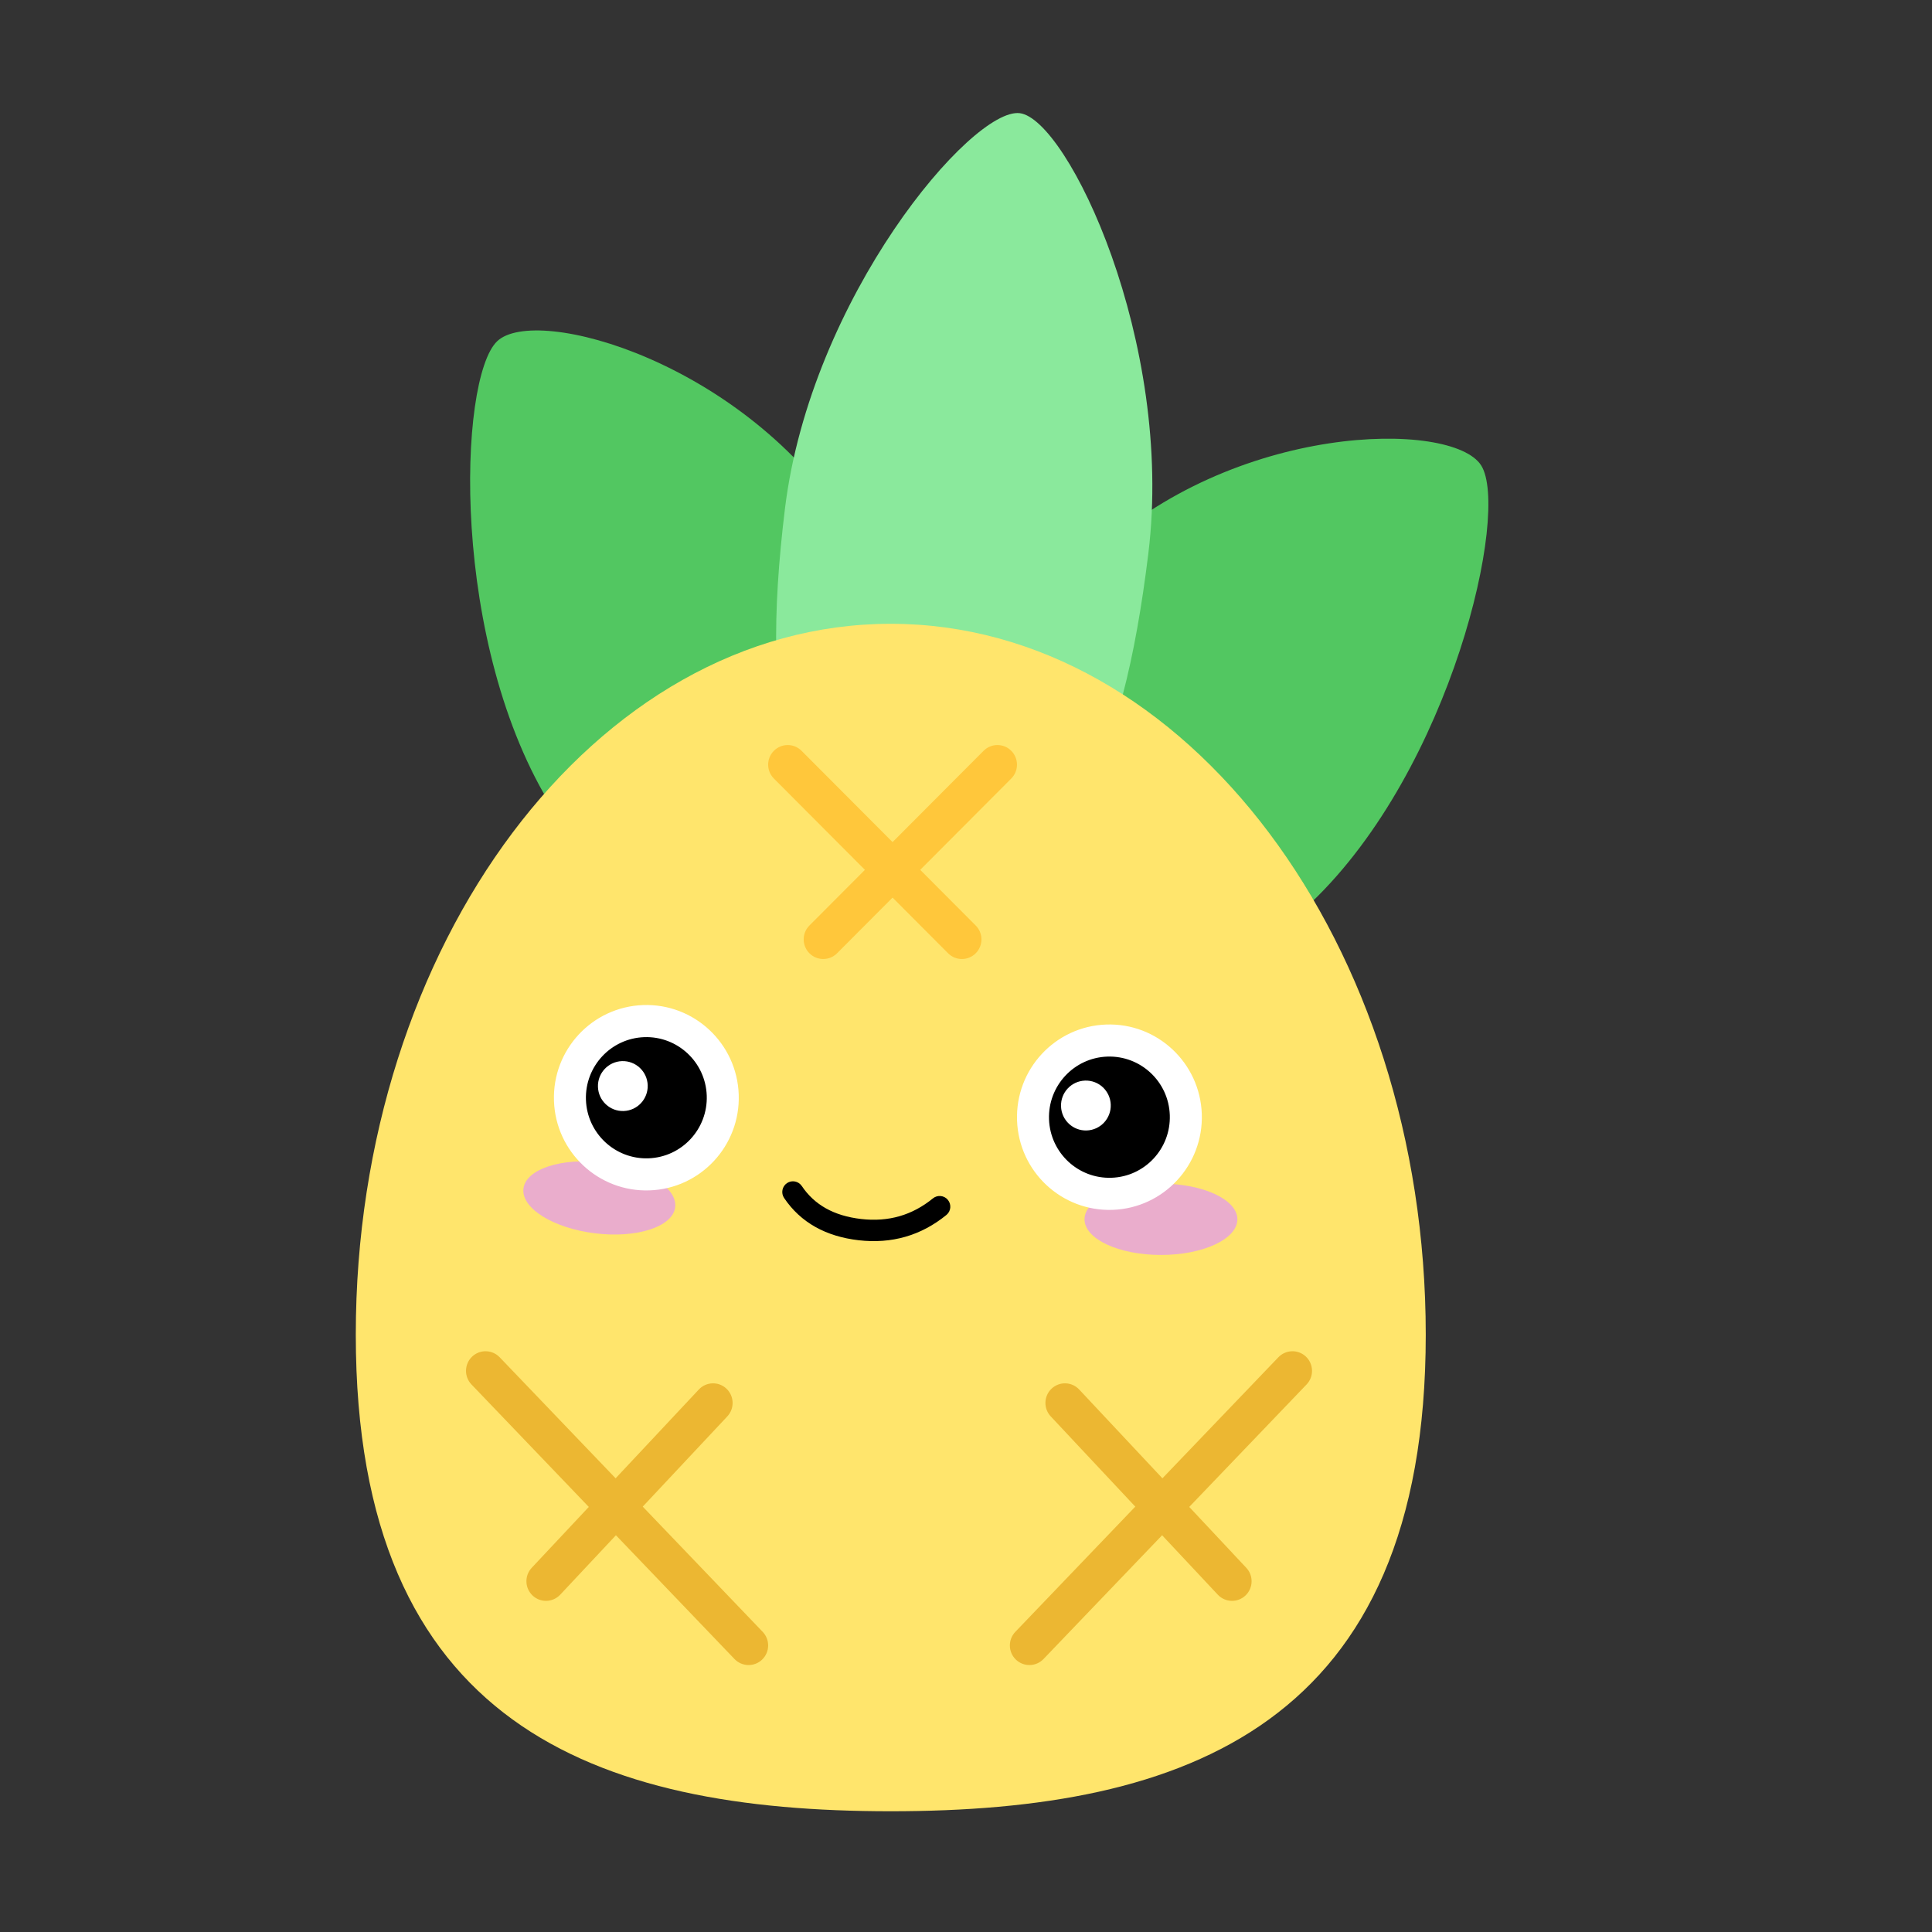 <svg width="64" height="64" viewBox="0 0 64 64" fill="none" xmlns="http://www.w3.org/2000/svg">
<rect x="0" y="0" width="64" height="64" fill="#333333" stroke="none"/>
<g clip-path="url(#clip0_151_7227)">
<path fill-rule="evenodd" clip-rule="evenodd" d="M28.932 31.017C32.733 27.385 31.573 22.893 28.131 17.45C24.689 12.006 17.761 10.07 16.468 11.305C15.176 12.54 14.889 21.373 18.331 26.816C21.773 32.26 25.132 34.65 28.932 31.017Z" fill="url(#paint0_linear_151_7227)"/>
<path fill-rule="evenodd" clip-rule="evenodd" d="M32.218 31.52C35.029 35.967 38.788 34.341 43.441 29.894C48.093 25.448 50.022 16.93 49.066 15.418C48.109 13.906 40.843 13.982 36.191 18.428C31.538 22.875 29.407 27.074 32.218 31.52Z" fill="url(#paint1_linear_151_7227)"/>
<path fill-rule="evenodd" clip-rule="evenodd" d="M30.681 29.074C35.349 29.649 37.185 25.323 38.041 18.329C38.897 11.336 35.368 3.945 33.781 3.749C32.193 3.554 26.859 9.853 26.003 16.847C25.147 23.84 26.013 28.499 30.681 29.074Z" fill="url(#paint2_linear_151_7227)"/>
<path fill-rule="evenodd" clip-rule="evenodd" d="M29.505 60C39.293 60 47.23 57.148 47.23 44.213C47.23 31.279 39.293 20.664 29.505 20.664C19.718 20.664 11.786 31.279 11.786 44.213C11.786 57.148 19.718 60 29.505 60Z" fill="url(#paint3_linear_151_7227)"/>
<path d="M38.458 41.572C39.856 41.572 40.99 41.044 40.99 40.391C40.99 39.739 39.856 39.21 38.458 39.21C37.06 39.21 35.926 39.739 35.926 40.391C35.926 41.044 37.06 41.572 38.458 41.572Z" fill="#EAADCC"/>
<path d="M19.709 40.855C21.097 41.026 22.286 40.639 22.366 39.992C22.445 39.344 21.384 38.681 19.996 38.51C18.608 38.339 17.419 38.725 17.34 39.373C17.261 40.02 18.321 40.684 19.709 40.855Z" fill="#EAADCC"/>
<path fill-rule="evenodd" clip-rule="evenodd" d="M26.07 39.192C25.908 39.302 25.865 39.522 25.974 39.684C26.524 40.502 27.365 40.961 28.447 41.085C29.537 41.21 30.512 40.931 31.35 40.248C31.502 40.124 31.524 39.901 31.401 39.749C31.278 39.597 31.056 39.575 30.904 39.698C30.218 40.257 29.433 40.485 28.527 40.381C27.613 40.276 26.974 39.904 26.56 39.288C26.451 39.126 26.232 39.083 26.07 39.192Z" fill="black"/>
<path fill-rule="evenodd" clip-rule="evenodd" d="M21.322 33.826C22.021 33.801 22.664 34.063 23.137 34.506C23.611 34.95 23.917 35.574 23.941 36.275C23.965 36.976 23.704 37.62 23.262 38.096C22.82 38.571 22.198 38.877 21.499 38.902C20.8 38.926 20.158 38.664 19.684 38.221C19.21 37.778 18.905 37.153 18.881 36.452C18.856 35.751 19.117 35.107 19.559 34.632C20.001 34.156 20.624 33.85 21.322 33.826Z" fill="black"/>
<path fill-rule="evenodd" clip-rule="evenodd" d="M21.456 35.949C21.44 35.492 21.058 35.135 20.603 35.151C20.148 35.167 19.792 35.55 19.808 36.006C19.824 36.463 20.206 36.82 20.661 36.804C21.115 36.788 21.471 36.405 21.456 35.949Z" fill="white"/>
<path fill-rule="evenodd" clip-rule="evenodd" d="M36.663 34.47C37.361 34.446 38.004 34.708 38.478 35.151C38.951 35.594 39.257 36.219 39.281 36.92C39.306 37.621 39.044 38.265 38.603 38.74C38.161 39.216 37.538 39.522 36.839 39.547C36.141 39.571 35.498 39.309 35.024 38.866C34.55 38.422 34.245 37.798 34.221 37.097C34.196 36.396 34.458 35.752 34.899 35.276C35.341 34.801 35.964 34.495 36.663 34.47Z" fill="black"/>
<path d="M23.588 36.287C23.63 37.494 22.689 38.506 21.487 38.548C20.285 38.59 19.276 37.646 19.234 36.44C19.192 35.234 20.133 34.222 21.335 34.18C22.537 34.138 23.546 35.081 23.588 36.287ZM24.294 36.263C24.239 34.665 22.903 33.416 21.31 33.471C19.718 33.527 18.472 34.867 18.528 36.465C18.583 38.062 19.919 39.312 21.512 39.256C23.104 39.2 24.35 37.86 24.294 36.263Z" fill="white"/>
<path fill-rule="evenodd" clip-rule="evenodd" d="M21.317 33.649C22.811 33.596 24.066 34.769 24.118 36.269C24.17 37.769 23 39.027 21.506 39.079C20.011 39.131 18.757 37.958 18.704 36.459C18.652 34.959 19.822 33.701 21.317 33.649ZM24.471 36.257C24.412 34.561 22.994 33.235 21.304 33.294C19.614 33.354 18.292 34.776 18.351 36.471C18.41 38.166 19.828 39.492 21.518 39.433C23.208 39.374 24.53 37.952 24.471 36.257ZM23.765 36.281C23.719 34.977 22.629 33.957 21.329 34.003C20.029 34.048 19.012 35.142 19.057 36.446C19.103 37.75 20.193 38.77 21.493 38.725C22.793 38.679 23.81 37.585 23.765 36.281ZM21.341 34.357C22.446 34.318 23.373 35.185 23.412 36.294C23.45 37.402 22.586 38.332 21.481 38.371C20.376 38.409 19.449 37.542 19.41 36.434C19.372 35.325 20.236 34.396 21.341 34.357Z" fill="white"/>
<path d="M38.928 36.932C38.97 38.138 38.029 39.15 36.827 39.192C35.624 39.234 34.616 38.291 34.574 37.084C34.532 35.878 35.472 34.867 36.675 34.824C37.877 34.782 38.886 35.726 38.928 36.932ZM39.634 36.907C39.578 35.31 38.242 34.06 36.65 34.116C35.058 34.172 33.812 35.512 33.867 37.109C33.923 38.707 35.259 39.956 36.852 39.901C38.444 39.845 39.69 38.505 39.634 36.907Z" fill="white"/>
<path fill-rule="evenodd" clip-rule="evenodd" d="M36.656 34.293C38.151 34.241 39.405 35.414 39.458 36.913C39.51 38.413 38.34 39.671 36.845 39.724C35.35 39.776 34.096 38.603 34.044 37.103C33.992 35.603 35.161 34.346 36.656 34.293ZM39.811 36.901C39.752 35.206 38.334 33.88 36.644 33.939C34.954 33.998 33.632 35.42 33.691 37.115C33.75 38.811 35.168 40.137 36.858 40.078C38.548 40.019 39.87 38.596 39.811 36.901ZM39.105 36.926C39.059 35.622 37.969 34.602 36.669 34.647C35.369 34.693 34.352 35.787 34.397 37.091C34.443 38.395 35.533 39.415 36.833 39.369C38.133 39.324 39.15 38.23 39.105 36.926ZM36.681 35.001C37.786 34.963 38.713 35.83 38.751 36.938C38.79 38.047 37.926 38.977 36.821 39.015C35.716 39.054 34.789 38.187 34.75 37.078C34.712 35.97 35.576 35.04 36.681 35.001Z" fill="white"/>
<path fill-rule="evenodd" clip-rule="evenodd" d="M36.795 36.593C36.779 36.137 36.398 35.78 35.943 35.796C35.488 35.812 35.132 36.194 35.148 36.651C35.164 37.107 35.545 37.464 36 37.448C36.455 37.432 36.811 37.049 36.795 36.593Z" fill="white"/>
<path fill-rule="evenodd" clip-rule="evenodd" d="M33.499 24.871C33.752 25.125 33.752 25.536 33.499 25.79L27.729 31.578C27.476 31.832 27.066 31.832 26.813 31.578C26.56 31.324 26.56 30.913 26.813 30.659L32.583 24.871C32.836 24.617 33.246 24.617 33.499 24.871Z" fill="#FFC73B"/>
<path fill-rule="evenodd" clip-rule="evenodd" d="M32.322 31.578C32.575 31.324 32.575 30.913 32.322 30.659L26.552 24.871C26.299 24.617 25.889 24.617 25.636 24.871C25.383 25.125 25.383 25.536 25.636 25.79L31.406 31.578C31.659 31.832 32.069 31.832 32.322 31.578Z" fill="#FFC73B"/>
<path fill-rule="evenodd" clip-rule="evenodd" d="M15.636 44.943C15.894 44.694 16.304 44.703 16.552 44.961L25.265 54.057C25.513 54.316 25.505 54.727 25.247 54.976C24.989 55.224 24.579 55.216 24.331 54.957L15.618 45.862C15.37 45.603 15.378 45.192 15.636 44.943Z" fill="#ECB732"/>
<path fill-rule="evenodd" clip-rule="evenodd" d="M24.064 46.001C24.325 46.247 24.338 46.658 24.093 46.92L18.558 52.826C18.313 53.087 17.903 53.1 17.643 52.854C17.382 52.608 17.369 52.197 17.614 51.936L23.149 46.03C23.394 45.768 23.804 45.755 24.064 46.001Z" fill="#ECB732"/>
<path fill-rule="evenodd" clip-rule="evenodd" d="M43.264 44.943C43.006 44.694 42.596 44.703 42.348 44.961L33.634 54.057C33.386 54.316 33.394 54.727 33.652 54.976C33.91 55.224 34.32 55.216 34.568 54.957L43.282 45.862C43.53 45.603 43.521 45.192 43.264 44.943Z" fill="#ECB732"/>
<path fill-rule="evenodd" clip-rule="evenodd" d="M34.835 46.001C34.574 46.247 34.562 46.658 34.807 46.92L40.341 52.826C40.586 53.087 40.996 53.1 41.257 52.854C41.517 52.608 41.53 52.197 41.285 51.936L35.75 46.03C35.505 45.768 35.096 45.755 34.835 46.001Z" fill="#ECB732"/>
</g>
<defs>
<linearGradient id="paint0_linear_151_7227" x1="1914.1" y1="-1475.96" x2="3496.66" y2="2937.96" gradientUnits="userSpaceOnUse">
<stop stop-color="#52CE63"/>
<stop offset="1" stop-color="#51A256"/>
</linearGradient>
<linearGradient id="paint1_linear_151_7227" x1="1534.34" y1="1922.45" x2="-2872.4" y2="3491.64" gradientUnits="userSpaceOnUse">
<stop stop-color="#52CE63"/>
<stop offset="1" stop-color="#51A256"/>
</linearGradient>
<linearGradient id="paint2_linear_151_7227" x1="1947.81" y1="239.502" x2="1072.84" y2="7343.19" gradientUnits="userSpaceOnUse">
<stop stop-color="#8AE99C"/>
<stop offset="1" stop-color="#52CE63"/>
</linearGradient>
<linearGradient id="paint3_linear_151_7227" x1="5820.89" y1="3299.05" x2="4875.59" y2="18772.9" gradientUnits="userSpaceOnUse">
<stop stop-color="#FFE56C"/>
<stop offset="1" stop-color="#FFC63A"/>
</linearGradient>
<clipPath id="clip0_151_7227">
<rect width="64" height="64" fill="white"/>
</clipPath>
</defs>
</svg>
